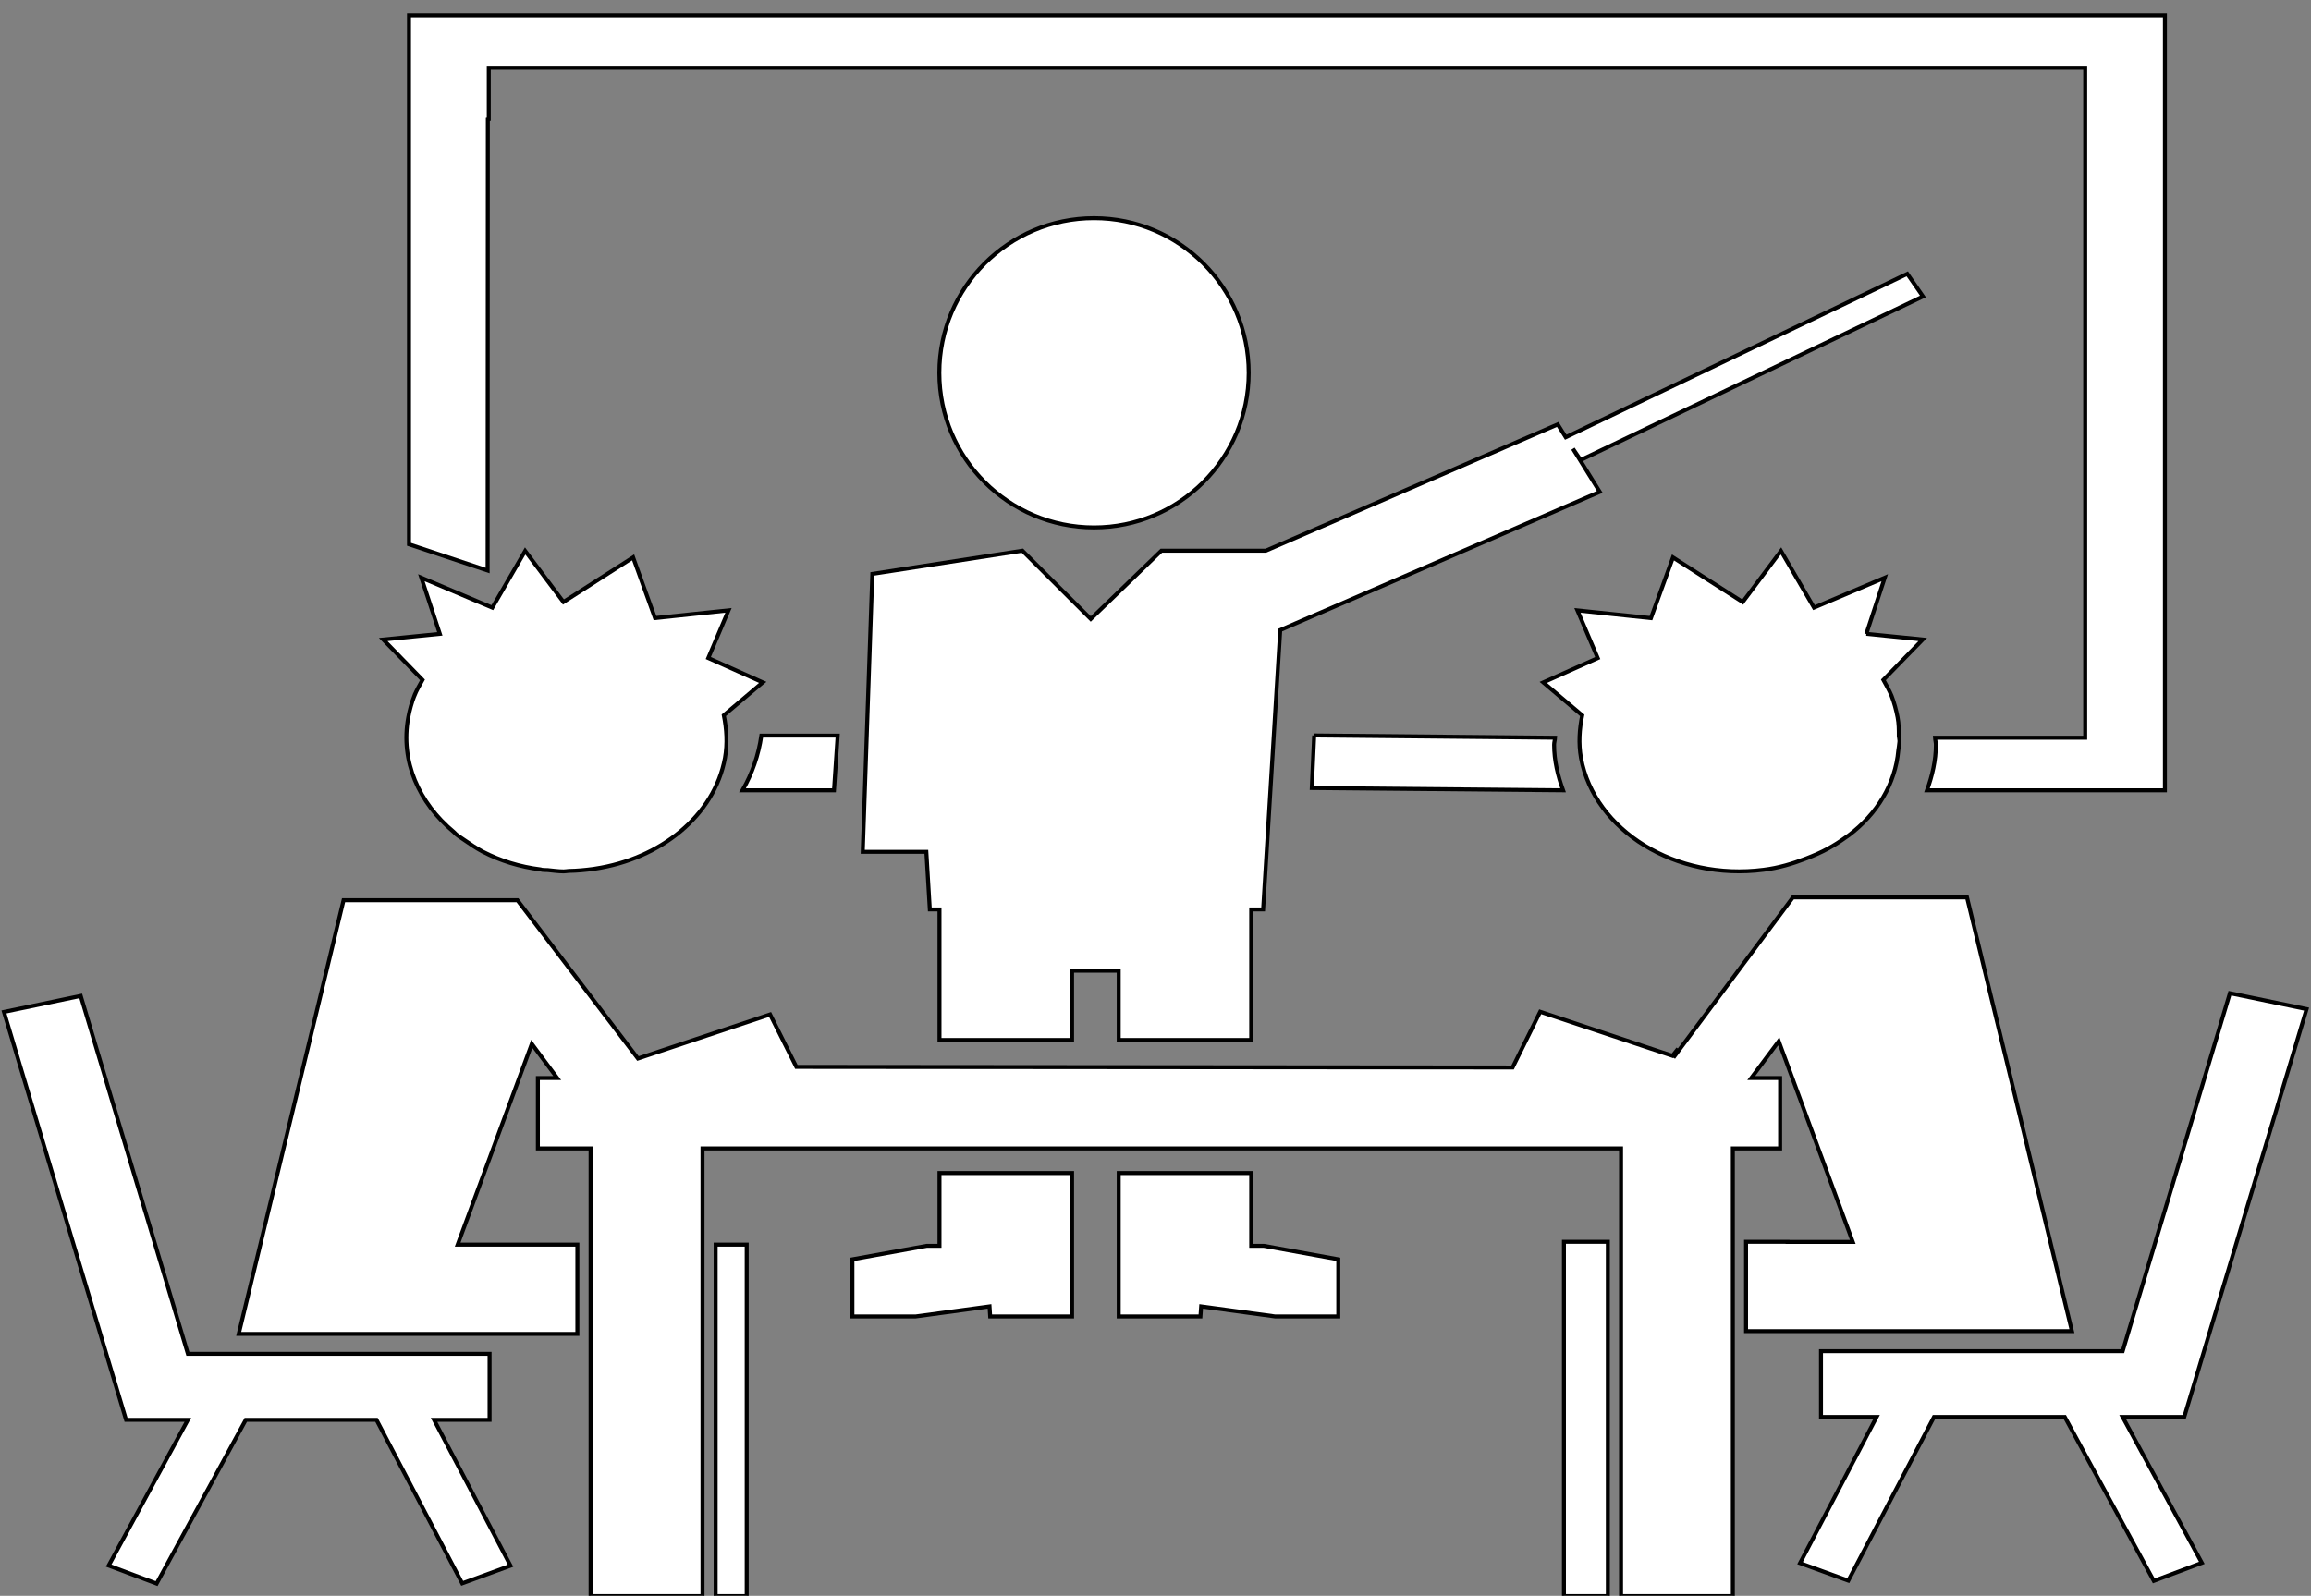 <svg width="582" height="402" xmlns="http://www.w3.org/2000/svg">

 <rect width="100%" height="100%" fill="#808080" stroke="none"/>

 <g>
  <title>background</title>
  <rect fill="none" id="canvas_background" height="404" width="584" y="-1" x="-1"/>
 </g>
 <g>
  <title>Layer 1</title>
  <g stroke="null" id="svg_1">
   <g stroke="null" id="svg_2">
    <polygon stroke="null" id="svg_3" fill="#ffffff" points="123.291,357.673 123.291,341.035 47.316,341.035 20.33,250.877 1,254.915 31.75,357.673 47.316,357.673 27.368,394.38 39.442,398.919 61.9,357.673 94.814,357.673 116.4,398.858 128.565,394.41 109.308,357.673 "/>
    <polygon stroke="null" id="svg_4" fill="#ffffff" points="550.084,356.944 580.889,254.202 561.577,250.194 534.573,340.367 458.597,340.367 458.597,356.944 472.6,356.944 453.324,393.757 465.471,398.175 487.056,356.944 519.989,356.944 542.41,398.235 554.503,393.696 534.555,356.944 "/>
    <polygon stroke="null" id="svg_5" fill="#ffffff" points="180.228,313.528 180.228,402.061 188.047,402.061 188.047,313.528 185.265,313.528 "/>
    <polygon stroke="null" id="svg_6" fill="#ffffff" points="462.998,335.327 490.511,335.327 499.604,335.327 505.841,335.327 521.789,335.327 495.367,226.057 451.524,226.057 421.446,266.407 422.592,264.191 421.192,265.967 387.878,254.87 380.931,268.912 200.558,268.76 193.939,255.553 160.661,266.65 130.311,226.77 86.522,226.77 60.118,336.025 76.03,336.025 82.267,336.025 91.396,336.025 118.854,336.025 120.564,336.025 135.73,336.025 145.404,336.025 145.404,313.528 131.711,313.528 131.711,313.528 115.254,313.528 133.929,262.961 140.33,271.568 135.457,271.568 135.457,289.299 148.732,289.299 148.732,313.528 148.732,336.025 148.732,402.061 153.369,402.061 176.918,402.061 176.918,313.528 176.918,289.299 408.244,289.299 408.244,312.814 408.244,402.061 428.502,402.061 436.394,402.061 436.394,335.327 436.394,312.814 436.394,289.299 448.305,289.299 448.305,271.568 441.031,271.568 447.959,262.293 466.599,312.845 450.178,312.845 450.178,312.814 439.722,312.814 439.722,335.327 446.141,335.327 461.289,335.327 "/>
    <polygon stroke="null" id="svg_7" fill="#ffffff" points="393.86,312.814 393.86,402.061 404.917,402.061 404.917,312.814 396.606,312.814 "/>
    <path stroke="null" id="svg_8" fill="#ffffff" d="m104.343,175.278c-0.673,1.715 -1.182,3.583 -1.528,5.435c-2.037,11.021 2.655,21.541 11.438,28.843c0.255,0.228 0.418,0.44 0.655,0.638c0.673,0.547 1.455,0.987 2.164,1.503c1.4,0.987 2.855,1.958 4.401,2.793c0.073,0.03 0.127,0.046 0.182,0.091c4.328,2.247 9.238,3.78 14.511,4.433c0.145,0.03 0.273,0.106 0.4,0.106c0.473,0.061 0.909,0.03 1.364,0.061c1.327,0.121 2.655,0.334 4.019,0.334c0.436,0 0.855,-0.091 1.273,-0.121c2.128,-0.03 4.164,-0.228 6.201,-0.501c0.127,-0.03 0.255,-0.03 0.382,-0.061c16.493,-2.474 30.077,-13.298 32.769,-27.902c0.655,-3.674 0.4,-7.272 -0.291,-10.748l9.802,-8.289l-13.711,-6.133l5.092,-12.008l-18.512,1.943l-5.51,-15.287l-17.548,11.234l-9.638,-12.858l-8.274,14.285l-17.875,-7.545l4.655,14.148l-14.257,1.427l9.892,10.171c-0.727,1.306 -1.509,2.641 -2.055,4.008z"/>
    <path stroke="null" id="svg_9" fill="#ffffff" d="m470.017,159.672l4.637,-14.148l-17.821,7.545l-8.31,-14.285l-9.638,12.873l-17.566,-11.234l-5.546,15.287l-18.512,-1.943l5.11,12.008l-13.711,6.133l9.802,8.289c-0.709,3.476 -0.964,7.074 -0.309,10.748c3.401,18.384 23.985,30.999 45.989,28.16c3.819,-0.471 7.292,-1.518 10.656,-2.824c0.055,-0.015 0.091,-0.046 0.164,-0.061c1.891,-0.729 3.673,-1.503 5.364,-2.429c1.6,-0.865 3.091,-1.822 4.528,-2.869c0.236,-0.167 0.455,-0.304 0.691,-0.471c7.183,-5.389 11.784,-12.964 12.529,-21.45c0.073,-0.653 0.218,-1.275 0.255,-1.943c0,-0.137 0.036,-0.258 0.036,-0.38c0,-0.41 -0.127,-0.835 -0.164,-1.245c0,-1.564 0,-3.127 -0.309,-4.721c-0.364,-1.852 -0.855,-3.719 -1.528,-5.435c-0.564,-1.366 -1.346,-2.702 -2.055,-4.008l9.911,-10.171l-14.202,-1.427z"/>
    <circle stroke="null" id="svg_10" fill="#ffffff" r="38.953" cy="93.91" cx="275.515"/>
    <polygon stroke="null" id="svg_11" fill="#ffffff" points="236.6,313.831 233.381,313.831 214.669,317.232 214.669,331.623 230.599,331.623 249.202,329.088 249.365,331.623 269.987,331.623 269.987,315.562 269.987,313.831 269.987,295.493 236.6,295.493 "/>
    <polygon stroke="null" id="svg_12" fill="#ffffff" points="315.103,313.831 315.103,295.493 281.734,295.493 281.734,313.831 281.734,315.562 281.734,331.623 302.319,331.623 302.501,329.088 321.122,331.623 337.033,331.623 337.033,317.232 318.303,313.831 "/>
    <polygon stroke="null" id="svg_13" fill="#ffffff" points="480.328,68.983 394.315,110.138 392.296,106.904 318.776,138.723 292.481,138.723 274.697,155.923 257.476,138.723 219.688,144.567 217.27,214.58 233.29,214.58 234.163,229.093 236.6,229.093 236.6,237.959 236.6,244.532 236.6,261.974 269.987,261.974 269.987,244.532 281.734,244.532 281.734,261.974 315.103,261.974 315.103,244.532 315.103,237.959 315.103,229.093 318.103,229.093 322.413,158.716 402.88,123.907 396.133,113.037 398.061,115.891 484.274,74.676 "/>
    <path stroke="null" id="svg_14" fill="#ffffff" d="m122.855,30.09l0.236,-0.061l0,-12.964l402.044,0l0,168.778l-37.824,0c0.036,0.607 0.218,1.169 0.218,1.776c0,4.008 -0.927,7.803 -2.237,11.461l59.918,0l0,-195.253l-442.213,0l0,13.025l0,17.276l0,102.985l19.803,6.604l0.055,-113.627z"/>
    <path stroke="null" id="svg_15" fill="#ffffff" d="m186.992,199.081l17.166,0l5.874,0l0.927,-13.769l-19.221,0c-0.709,4.888 -2.291,9.503 -4.746,13.769z"/>
    <path stroke="null" id="svg_16" fill="#ffffff" d="m330.96,185.267l-0.6,13.237l63.282,0.577c-1.309,-3.659 -2.255,-7.454 -2.255,-11.461c0,-0.607 0.2,-1.169 0.236,-1.776l-60.664,-0.577z"/>
   </g>
  </g>
  <g id="svg_17"/>
  <g id="svg_18"/>
  <g id="svg_19"/>
  <g id="svg_20"/>
  <g id="svg_21"/>
  <g id="svg_22"/>
  <g id="svg_23"/>
  <g id="svg_24"/>
  <g id="svg_25"/>
  <g id="svg_26"/>
  <g id="svg_27"/>
  <g id="svg_28"/>
  <g id="svg_29"/>
  <g id="svg_30"/>
  <g id="svg_31"/>
 </g>
</svg>